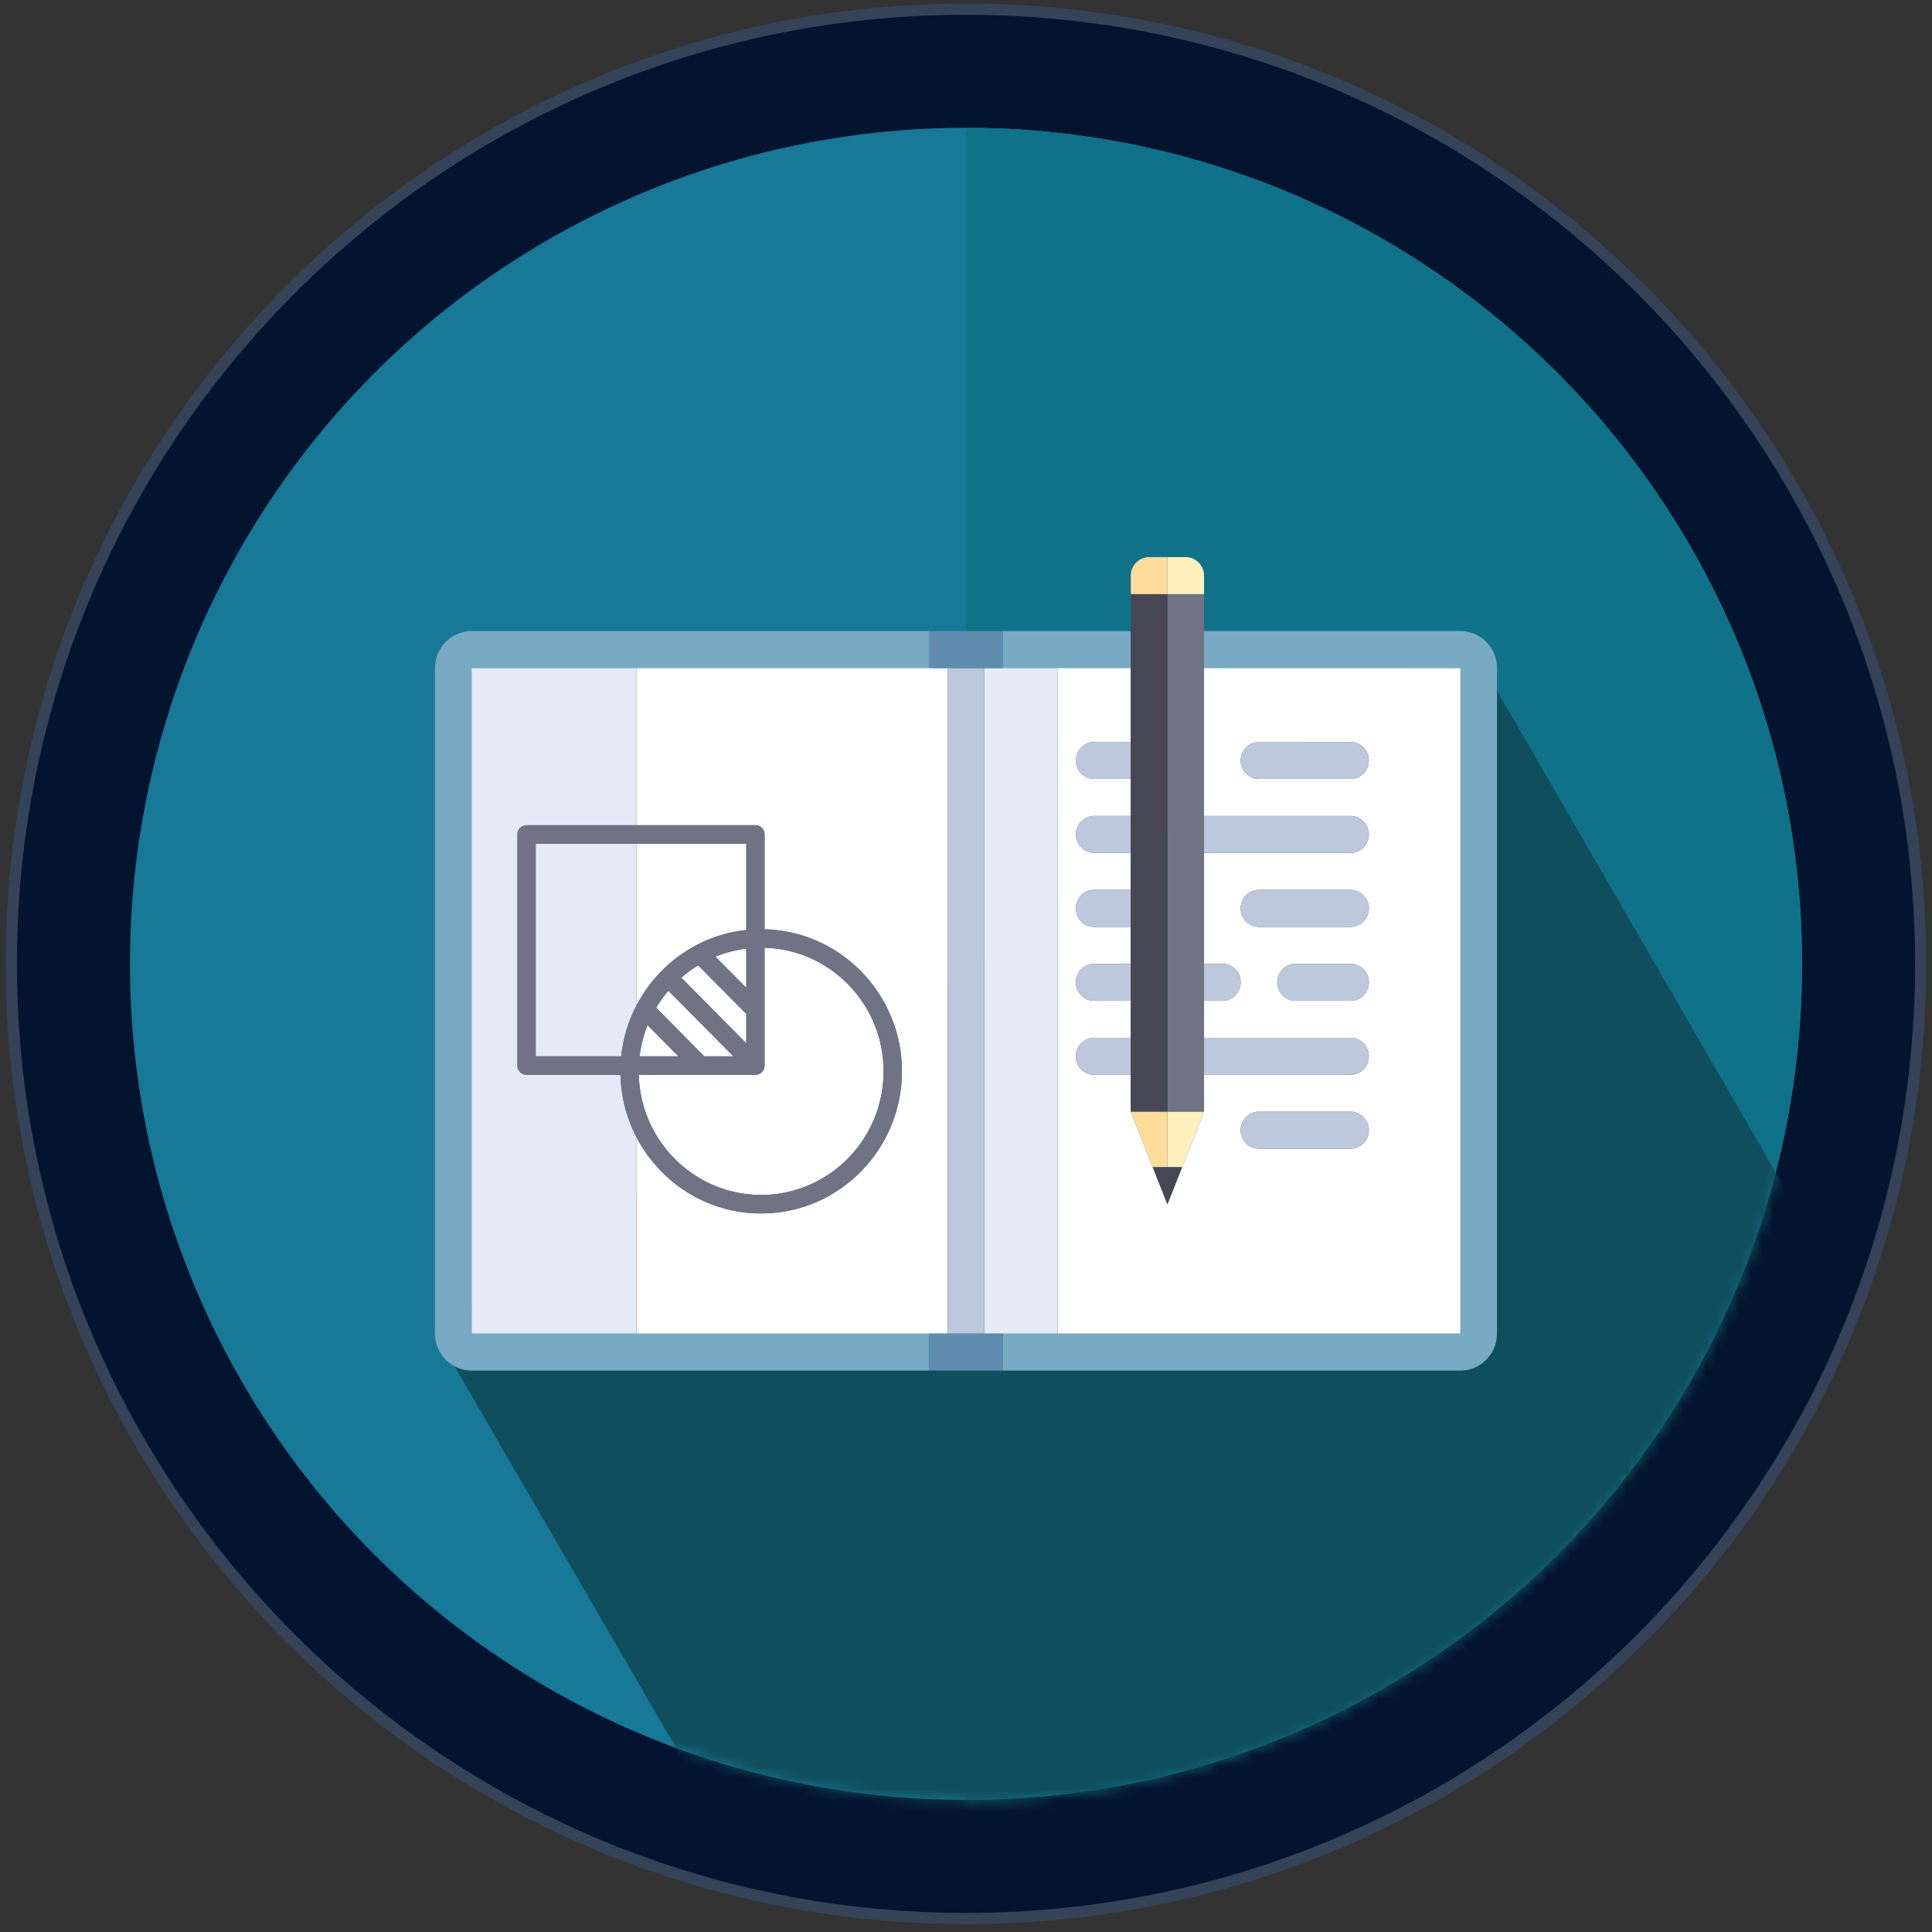 <svg xmlns="http://www.w3.org/2000/svg" width="171" height="171" viewBox="0 0 171 171"><rect x="0" y="0" width="171" height="171" fill="#333333" stroke="none"/><path fill="#03142E" d="M85.5.31c46.9 0 85 38.1 85 85s-38.1 85-85 85-85-38.1-85-85 38.1-85 85-85z"/><path opacity=".2" fill="none" stroke="#FFF" enable-background="new" d="M85.5.81c46.624 0 84.5 37.876 84.5 84.5s-37.876 84.5-84.5 84.5S1 131.934 1 85.31 38.876.81 85.5.81z"/><g transform="translate(.25 -.25)"><circle fill="#177898" cx="85.25" cy="85.56" r="74"/><path fill="#0F7289" d="M85.265 11.56l-.021.002V159.56h.021c40.86 0 73.984-33.131 73.984-74s-33.123-74-73.984-74z"/></g><defs><filter id="a" filterUnits="userSpaceOnUse" x="38.506" y="55.853" width="121.763" height="109.844"><feColorMatrix values="1 0 0 0 0 0 1 0 0 0 0 0 1 0 0 0 0 0 1 0"/></filter></defs><mask maskUnits="userSpaceOnUse" x="38.506" y="55.853" width="121.763" height="109.844" id="b"><g transform="translate(.25 -.25)" filter="url(#a)"><circle fill="#177898" cx="85.25" cy="85.56" r="74"/><path fill="#0F7289" d="M85.265 11.56l-.021.002V159.56h.021c40.86 0 73.984-33.131 73.984-74s-33.123-74-73.984-74z"/></g></mask><path mask="url(#b)" fill="#0F4E5D" d="M38.506 117.96l25.41 43.767 30.238 3.971 34.295-12.728 27.224-27.577 4.596-16.263-30.826-53.276-90.937 62.106z"/><path d="M56.328 118.038H41.74v-58.91h40.518v-3.272H41.741c-1.79 0-3.241 1.465-3.241 3.273v58.909c0 1.807 1.451 3.272 3.241 3.272H82.26v-3.272H56.328zm72.93-62.182h-22.69v3.273h22.69v58.909H88.741v3.272h40.518c1.79 0 3.241-1.465 3.241-3.272v-58.91c0-1.807-1.451-3.272-3.242-3.272zm-29.172 0H88.741v3.273h11.345z" fill="#78AAC3"/><g fill="#FFF"><path d="M62.335 93.492h2.57l-5.747-5.802c-.4.468-.763.97-1.08 1.503l4.257 4.3zm3.717-1.157V89.74l-4.258-4.298c-.528.32-1.025.687-1.49 1.09l5.748 5.803zm-8.736-1.597a10.93 10.93 0 0 0-.703 2.754h3.431l-2.728-2.754z"/><path d="M82.259 59.129H56.328v13.909h10.534c.448 0 .81.366.81.818v8.394c6.73.164 12.156 5.738 12.156 12.572 0 6.937-5.59 12.58-12.46 12.58-4.791 0-8.957-2.747-11.04-6.762v17.398h27.551v-58.91h-1.62z"/><path d="M66.052 82.313v-7.639h-9.724v14.33c1.89-3.642 5.494-6.24 9.724-6.69zm1.621 11.997a.824.824 0 0 1-.016.16c-.006.027-.015.052-.023.077-.007.026-.013.051-.023.076-.013.032-.031.061-.048.091-.01.017-.016.034-.026.05a.814.814 0 0 1-.226.227c-.016.01-.032.018-.049.027-.03.017-.059.035-.09.048-.025.01-.05.016-.075.024-.026.008-.05.017-.076.022a.815.815 0 0 1-.159.017H56.538c.162 5.892 4.956 10.636 10.83 10.636 5.977 0 10.839-4.91 10.839-10.943 0-5.931-4.699-10.772-10.534-10.936v10.425z"/><path d="M66.052 87.427v-3.465c-.953.117-1.868.36-2.728.71l2.728 2.755zm53.482-15.207c.895 0 1.621.732 1.621 1.636 0 .904-.726 1.636-1.62 1.636h-12.966v9.819h1.62c.895 0 1.621.732 1.621 1.636 0 .904-.726 1.636-1.62 1.636h-1.621v3.273h12.965c.895 0 1.621.733 1.621 1.637s-.726 1.636-1.62 1.636h-12.966v3.273l-3.242 8.181-3.241-8.181v-3.273h-3.241c-.895 0-1.621-.733-1.621-1.636s.726-1.637 1.62-1.637h3.242v-3.273h-3.241a1.628 1.628 0 0 1-1.621-1.636c0-.904.726-1.636 1.62-1.636h3.242v-3.273h-3.241a1.63 1.63 0 0 1-1.621-1.637c0-.903.726-1.636 1.62-1.636h3.242v-3.273h-3.241a1.628 1.628 0 0 1-1.621-1.636 1.63 1.63 0 0 1 1.62-1.637h3.242v-3.272h-3.241c-.895 0-1.621-.733-1.621-1.637s.726-1.636 1.62-1.636h3.242v-6.546h-6.483v58.91h35.655v-58.91h-22.69V72.22h12.966zm-9.724 8.18a1.63 1.63 0 0 1 1.621-1.636h8.103a1.63 1.63 0 0 1 1.621 1.636 1.63 1.63 0 0 1-1.62 1.637h-8.104c-.895 0-1.62-.733-1.62-1.637zm9.724 8.182h-4.862c-.895 0-1.62-.733-1.62-1.636 0-.904.725-1.637 1.62-1.637h4.862a1.63 1.63 0 0 1 1.621 1.637c0 .903-.726 1.636-1.62 1.636zm0 13.09h-8.103c-.895 0-1.621-.732-1.621-1.635s.726-1.637 1.62-1.637h8.104c.895 0 1.621.733 1.621 1.637s-.726 1.636-1.62 1.636zm-8.103-35.999h8.103a1.63 1.63 0 0 1 1.621 1.637c0 .903-.726 1.636-1.62 1.636h-8.104a1.63 1.63 0 0 1-1.621-1.636 1.63 1.63 0 0 1 1.62-1.637z"/></g><g fill="#E4EAF6"><path d="M87.12 59.129v58.909h6.484v-58.91h-4.862zm-32.203 36h-8.314a.814.814 0 0 1-.81-.819V73.856c0-.452.362-.818.81-.818h9.725v-13.91H41.74v58.91h14.587V100.64a12.59 12.59 0 0 1-1.41-5.511z"/><path d="M56.328 89.003V74.674h-8.914v18.818h7.566c.167-1.605.637-3.12 1.348-4.489z"/></g><path fill="#BEC8DC" d="M83.88 59.129v58.909h3.24v-58.91H85.5z"/><path fill="#707384" d="M45.793 73.856v20.455c0 .452.362.818.81.818h8.314c.048 1.984.55 3.855 1.41 5.511 2.084 4.015 6.25 6.761 11.041 6.761 6.87 0 12.46-5.642 12.46-12.58 0-6.833-5.426-12.407-12.156-12.57v-8.395a.814.814 0 0 0-.81-.818H46.603a.814.814 0 0 0-.81.818zm20.259 13.57l-2.728-2.754c.86-.35 1.775-.593 2.728-.71v3.465zm-4.258-1.984l4.258 4.298v2.595l-5.747-5.803c.464-.403.96-.77 1.489-1.09zm-2.635 2.248l5.747 5.802h-2.57l-4.258-4.299c.318-.533.68-1.035 1.08-1.503zm-1.843 3.048l2.728 2.754h-3.431c.116-.962.356-1.885.703-2.754zm20.89 4.084c0 6.034-4.861 10.943-10.837 10.943-5.875 0-10.67-4.744-10.831-10.636h10.324a.8.8 0 0 0 .159-.017c.026-.005.05-.015.076-.022.025-.008.05-.014.074-.024a.66.66 0 0 0 .091-.048c.016-.01.033-.016.048-.027a.814.814 0 0 0 .226-.228c.01-.015.018-.032.027-.049.017-.03.034-.059.048-.091.01-.025.015-.05.023-.076.008-.025.017-.05.022-.076a.838.838 0 0 0 .016-.16V83.887c5.836.163 10.535 5.004 10.535 10.935zM47.415 74.674h18.637v7.64c-4.23.45-7.834 3.047-9.724 6.69a12.56 12.56 0 0 0-1.348 4.488h-7.566V74.674z"/><path d="M83.88 59.129h4.86v-3.273h-6.48v3.273zm3.24 58.909h-4.86v3.272h6.482v-3.272z" fill="#5F8CAF"/><path d="M111.43 68.947h8.104a1.63 1.63 0 0 0 1.621-1.637c0-.903-.726-1.636-1.62-1.636h-8.104a1.63 1.63 0 0 0-1.621 1.636 1.63 1.63 0 0 0 1.62 1.637zM95.224 67.31a1.63 1.63 0 0 0 1.621 1.637h3.241v-3.273h-3.241c-.895 0-1.62.733-1.62 1.636zm0 6.546c0 .904.726 1.636 1.621 1.636h3.241V72.22h-3.241c-.895 0-1.62.732-1.62 1.636zm25.931 0c0-.904-.726-1.636-1.62-1.636h-12.966v3.272h12.965c.895 0 1.621-.732 1.621-1.636zM95.224 93.492a1.63 1.63 0 0 0 1.621 1.637h3.241v-3.273h-3.241c-.895 0-1.62.733-1.62 1.636zm25.931 0c0-.903-.726-1.636-1.62-1.636h-12.966v3.273h12.965a1.63 1.63 0 0 0 1.621-1.637zM95.224 80.401a1.63 1.63 0 0 0 1.621 1.637h3.241v-3.273h-3.241c-.895 0-1.62.733-1.62 1.636zm25.931 0c0-.903-.726-1.636-1.62-1.636h-8.104a1.63 1.63 0 0 0-1.621 1.636 1.63 1.63 0 0 0 1.62 1.637h8.104a1.63 1.63 0 0 0 1.621-1.637zm-25.931 6.546c0 .904.726 1.636 1.621 1.636h3.241v-3.272h-3.241c-.895 0-1.62.732-1.62 1.636zm14.586 0c0-.904-.726-1.636-1.62-1.636h-1.621v3.272h1.62c.895 0 1.621-.732 1.621-1.636zm9.724-1.637h-4.862c-.895 0-1.62.733-1.62 1.637s.725 1.636 1.62 1.636h4.862c.895 0 1.621-.732 1.621-1.636 0-.904-.726-1.636-1.62-1.636zm0 13.091h-8.103c-.895 0-1.621.733-1.621 1.637s.726 1.636 1.62 1.636h8.104c.895 0 1.621-.733 1.621-1.636s-.726-1.637-1.62-1.637z" fill="#BEC8DC"/><path fill="#707384" d="M106.569 72.22V52.583h-3.242v45.818h3.242V75.492z"/><path fill="#464655" d="M100.086 88.583v9.818h3.241V52.583h-3.241v32.728z"/><path fill="#FFF0BE" d="M106.569 98.401h-3.242v4.91h1.297l-1.297 3.272z"/><path fill="#FFDC9B" d="M103.327 98.401h-3.241l3.241 8.182-1.296-3.273h1.296z"/><path fill="#464655" d="M104.624 103.31h-2.593l1.296 3.273z"/><path d="M106.515 50.537zm-.034-.117zm-3.154-1.11h-1.62a1.63 1.63 0 0 0-1.621 1.637v1.636h3.241v-3.272z" fill="#FFDC9B"/><path fill="#FFF0BE" d="M106.569 52.583v-1.636a1.614 1.614 0 0 0-.087-.527 1.63 1.63 0 0 0-1.534-1.11h-1.62v3.273h3.24z"/></svg>